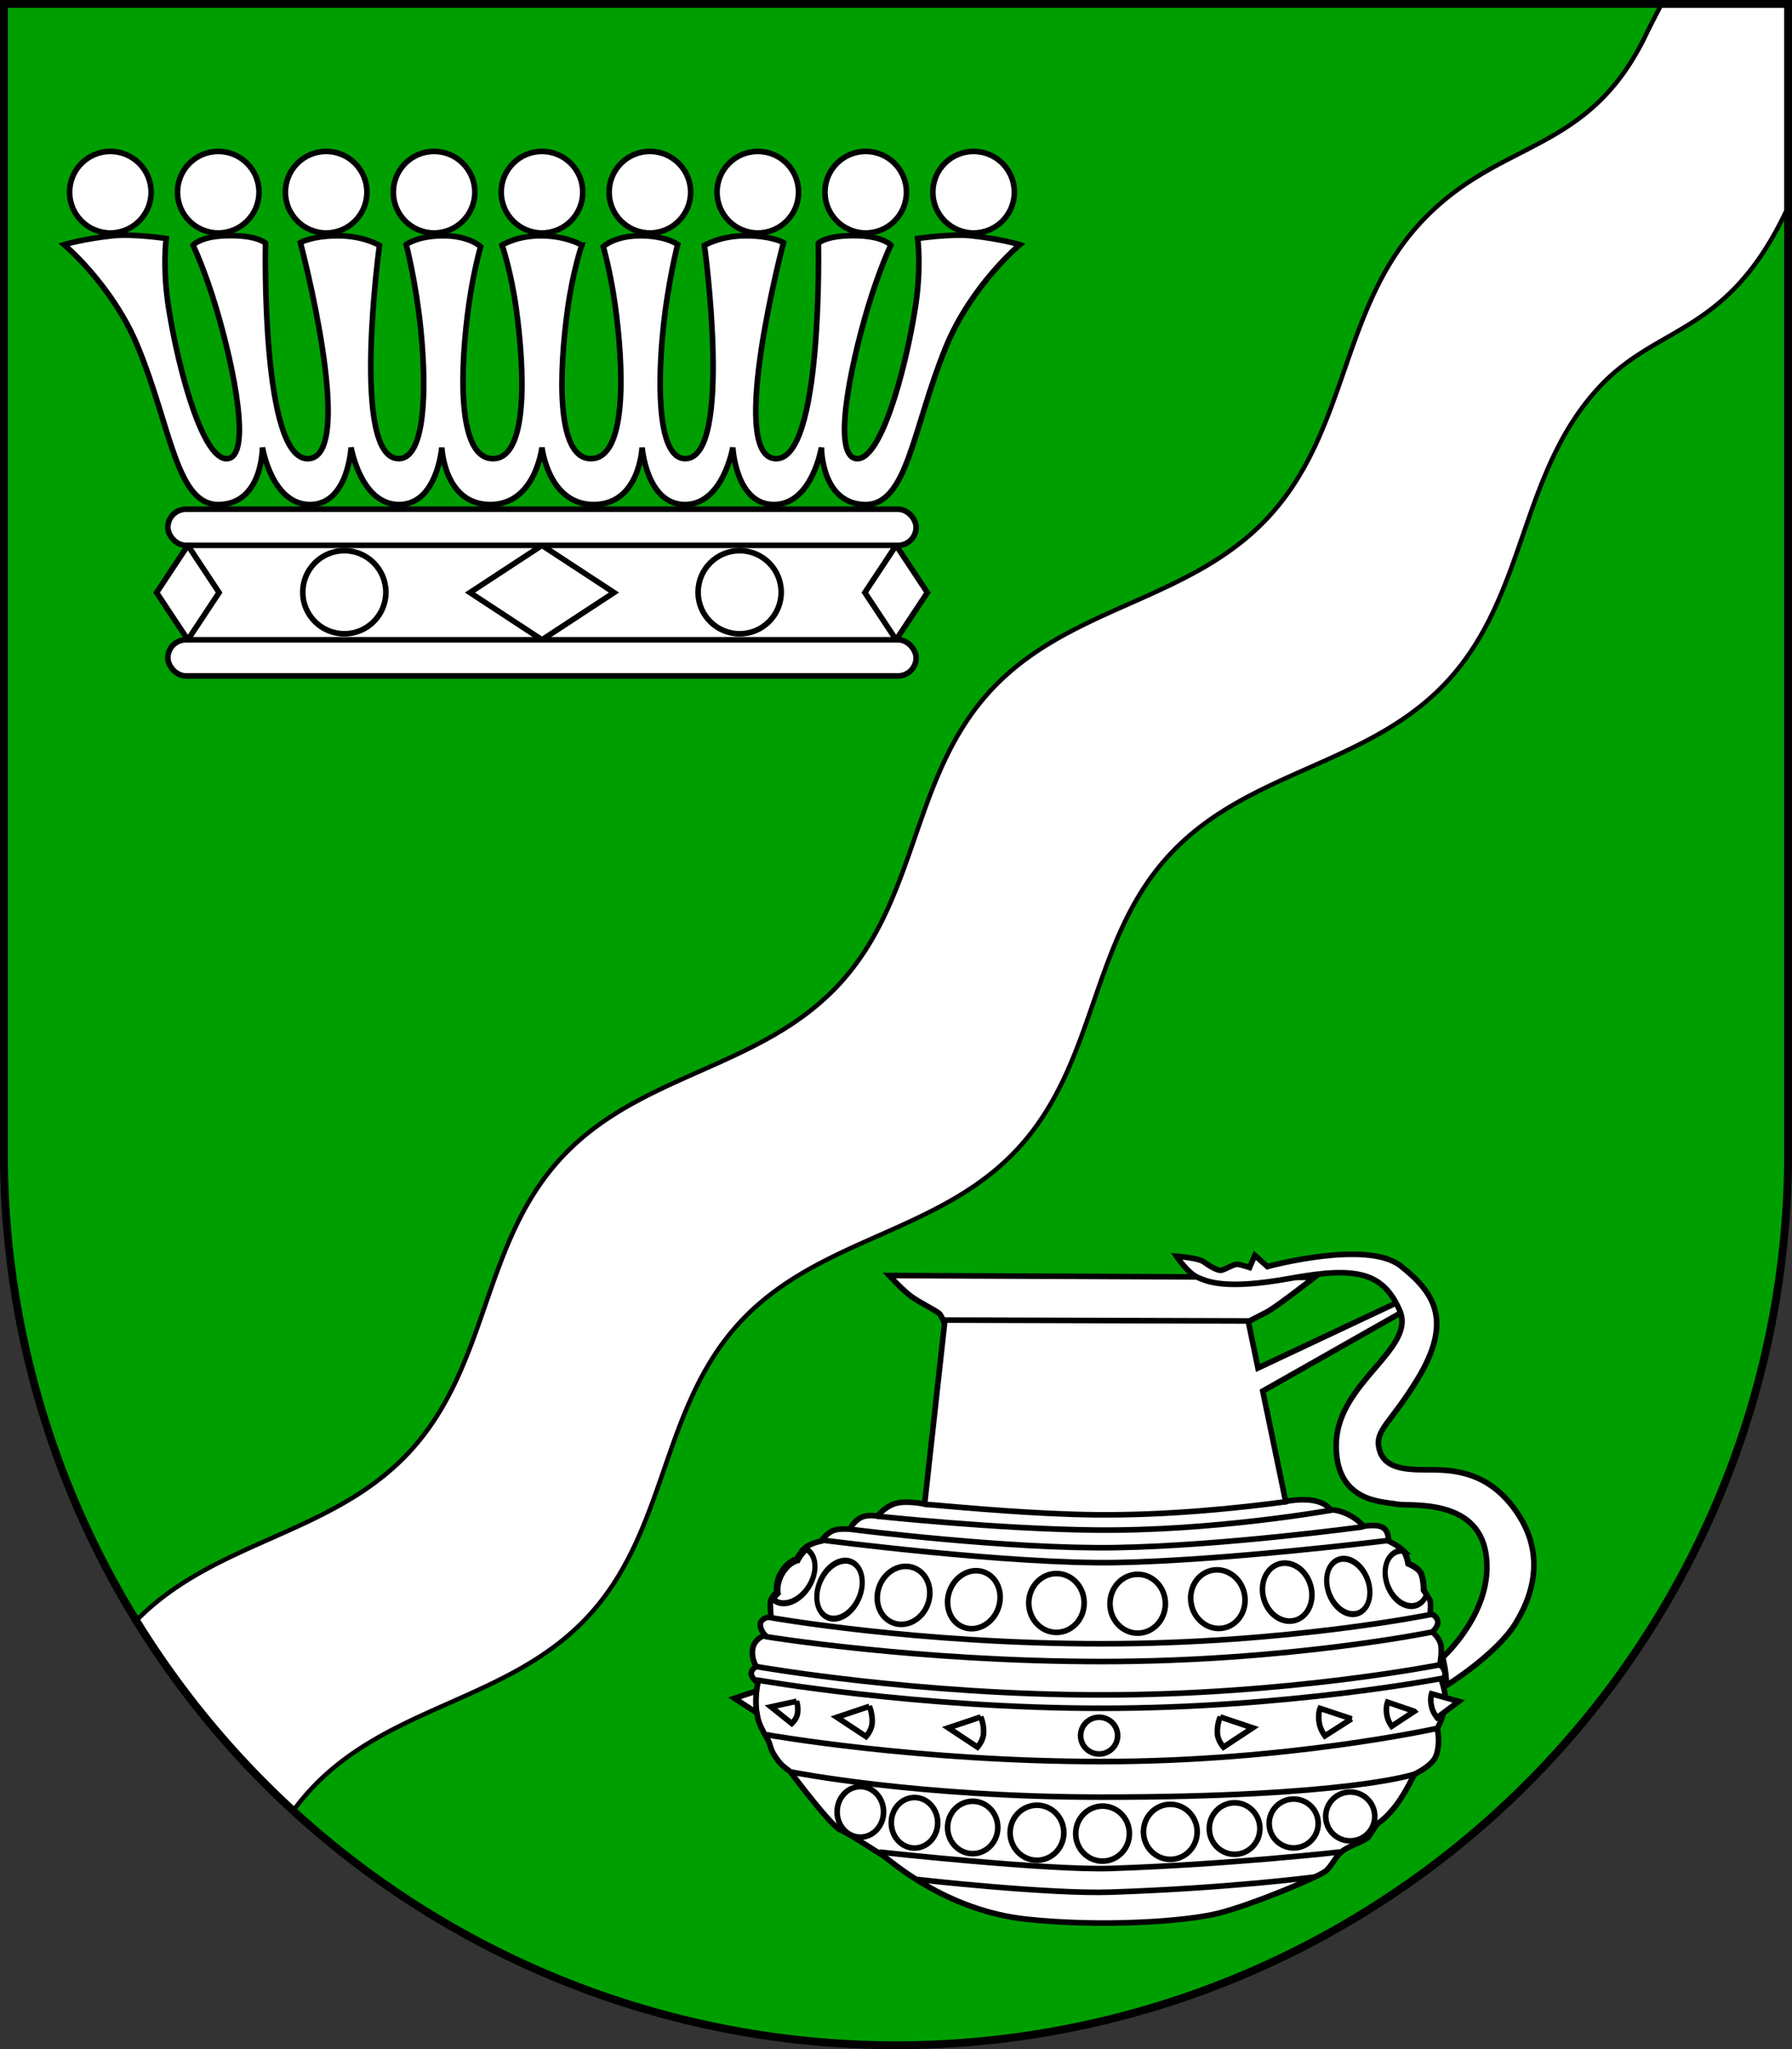 <?xml version="1.0" encoding="UTF-8" standalone="no"?>
<!-- Created with Inkscape (http://www.inkscape.org/) -->

<svg
   width="160.113mm"
   height="183.055mm"
   viewBox="0 0 160.113 183.055"
   version="1.1"
   id="svg4763"
   inkscape:version="1.2.2 (732a01da63, 2022-12-09)"
   sodipodi:docname="Wappen Grevenkrug2.svg"
   xmlns:inkscape="http://www.inkscape.org/namespaces/inkscape"
   xmlns:sodipodi="http://sodipodi.sourceforge.net/DTD/sodipodi-0.dtd"
   xmlns="http://www.w3.org/2000/svg"
   xmlns:svg="http://www.w3.org/2000/svg">
  <rect x="0" y="0" width="160.113" height="183.055" fill="#333333" stroke="none"/>
  <sodipodi:namedview
     id="namedview4765"
     pagecolor="#ffffff"
     bordercolor="#666666"
     borderopacity="1.0"
     inkscape:showpageshadow="2"
     inkscape:pageopacity="0.0"
     inkscape:pagecheckerboard="0"
     inkscape:deskcolor="#d1d1d1"
     inkscape:document-units="mm"
     showgrid="false"
     inkscape:zoom="0.77367952"
     inkscape:cx="302.45081"
     inkscape:cy="347.04292"
     inkscape:current-layer="layer1" />
  <defs
     id="defs4760" />
  <g
     inkscape:label="Ebene 1"
     inkscape:groupmode="layer"
     id="layer1"
     transform="translate(-518.977,-58.231)">
    <g
       id="g4599"
       transform="translate(491.844,-7.489)">
      <path
         id="path3678"
         style="fill:#009f01;fill-opacity:1;stroke:none;stroke-width:0.7;stroke-linecap:round;stroke-dasharray:none"
         d="M 27.483,66.07 V 168.719 a 79.706,79.706 0 0 0 79.706,79.706 79.706,79.706 0 0 0 79.707,-79.706 V 66.07 Z" />
      <path
         id="path3529"
         style="fill:#ffffff;fill-opacity:1;stroke:#000000;stroke-width:0.4;stroke-dasharray:none"
         d="m 175.606,66.07 c -0.481,0.899 -0.954,1.812 -1.409,2.757 -5.237,10.877 -13.151,9.178 -20.214,16.864 -7.063,7.686 -6.39,18.462 -13.453,26.148 -7.063,7.686 -17.861,7.926 -24.924,15.611 -7.063,7.686 -6.392,18.463 -13.454,26.148 -7.063,7.686 -17.861,7.925 -24.924,15.611 -7.063,7.686 -6.391,18.462 -13.453,26.148 -6.912,7.522 -17.399,7.917 -24.464,15.134 a 79.706,79.706 0 0 0 14.056,16.936 c 0.448,-0.607 0.929,-1.201 1.457,-1.776 7.063,-7.685 17.86,-7.925 24.923,-15.611 7.063,-7.685 6.391,-18.463 13.453,-26.148 7.063,-7.685 17.861,-7.925 24.924,-15.611 7.063,-7.685 6.392,-18.463 13.454,-26.148 7.063,-7.685 17.861,-7.926 24.924,-15.611 7.063,-7.685 6.39,-18.462 13.453,-26.148 5.324,-5.793 11.595,-4.588 16.941,-16.158 V 66.07 Z" />
      <path
         id="path4526"
         style="fill:none;fill-opacity:1;stroke:#000000;stroke-width:0.7;stroke-linecap:round;stroke-dasharray:none"
         d="M 27.483,66.07 V 168.719 a 79.706,79.706 0 0 0 79.706,79.706 79.706,79.706 0 0 0 79.707,-79.706 V 66.07 Z" />
      <g
         id="g1705"
         transform="translate(-266.377,10.141)"
         style="stroke-width:0.5;stroke-dasharray:none">
        <path
           style="fill:#ffffff;stroke:none;stroke-width:0.5;stroke-linecap:round;stroke-dasharray:none"
           d="m 310.293,102.684 v 11.663 l 63.284,1e-5 V 102.684 Z"
           id="path1590" />
        <path
           id="path1494"
           style="fill:#ffffff;stroke:#000000;stroke-width:0.5;stroke-linecap:round;stroke-dasharray:none"
           d="m 341.935,104.296 -6.433,4.219 6.433,4.219 6.434,-4.219 z" />
        <path
           id="path1458"
           style="fill:#ffffff;stroke:#000000;stroke-width:0.5;stroke-linecap:round;stroke-dasharray:none"
           d="m 373.577,104.296 2.792,4.219 -2.792,4.219 -2.792,-4.219 z"
           inkscape:transform-center-x="-31.642121"
           inkscape:transform-center-y="-16.989384" />
        <path
           id="path1392"
           style="fill:#ffffff;stroke:#000000;stroke-width:0.5;stroke-linecap:round;stroke-dasharray:none"
           d="m 310.293,104.296 -2.792,4.219 2.792,4.219 2.792,-4.219 z" />
        <g
           id="g1270"
           style="stroke-width:0.5;stroke-dasharray:none">
          <path
             style="fill:#ffffff;stroke:#000000;stroke-width:0.5;stroke-linecap:round;stroke-dasharray:none"
             d="m 345.494,77.475 c 0,0 -0.804,2.348 -1.265,5.698 -0.763,5.558 -1.067,13.344 2.056,13.379 3.302,0.037 2.961,-8.245 2.165,-13.85 -0.41,-2.893 -1.038,-5.088 -1.038,-5.088 0,0 1.021,-1.017 3.49,-0.973 2.19,0.039 3.156,0.779 3.156,0.779 0,0 -0.894,3.469 -1.314,7.722 -0.515,5.214 -0.396,11.41 1.985,11.41 4.318,0 1.721,-19.049 1.721,-19.049 0,0 1.415,-0.877 3.774,-0.862 2.282,0.014 3.29,0.612 3.29,0.612 0,0 -5.006,18.91 -0.779,19.299 4.32,0.398 3.893,-19.244 3.893,-19.244 0,0 0.751,-0.779 3.643,-0.667 2.195,0.084 2.833,0.834 2.833,0.834 0,0 -1.056,2.231 -2.078,5.668 -1.614,5.43 -3.149,13.167 -1.006,13.408 2.142,0.241 4.337,-7.652 5.257,-13.408 0.583,-3.649 0.226,-6.259 0.226,-6.259 0,0 2.954,-0.441 4.803,-0.244 2.627,0.28 4.321,0.795 4.321,0.795 0,0 -4.317,3.603 -6.585,9.106 -2.988,7.249 -3.43,14.182 -7.257,14.112 -3.91,-0.072 -3.881,-5.103 -3.881,-5.103 0,0 -0.828,5.103 -4.248,5.103 -3.42,0 -3.671,-5.103 -3.671,-5.103 0,0 -0.862,5.103 -4.283,5.103 -3.42,0 -3.823,-5.103 -3.823,-5.103 0,0 -0.193,5.064 -4.283,5.103 -4.09,0.039 -4.664,-5.103 -4.664,-5.103 0,0 -0.574,5.142 -4.664,5.103 -4.09,-0.039 -4.283,-5.103 -4.283,-5.103 0,0 -0.402,5.103 -3.823,5.103 -3.42,0 -4.283,-5.103 -4.283,-5.103 0,0 -0.25,5.103 -3.671,5.103 -3.42,0 -4.248,-5.103 -4.248,-5.103 0,0 0.029,5.031 -3.881,5.103 -3.827,0.07 -4.269,-6.863 -7.257,-14.112 -2.268,-5.503 -6.585,-9.106 -6.585,-9.106 0,0 1.694,-0.515 4.321,-0.795 1.848,-0.197 4.803,0.244 4.803,0.244 0,0 -0.358,2.61 0.226,6.259 0.92,5.756 3.115,13.649 5.257,13.408 2.143,-0.241 0.608,-7.978 -1.006,-13.408 -1.021,-3.437 -2.078,-5.668 -2.078,-5.668 0,0 0.638,-0.75 2.833,-0.834 2.892,-0.111 3.643,0.667 3.643,0.667 0,0 -0.427,19.641 3.893,19.244 4.227,-0.389 -0.779,-19.299 -0.779,-19.299 0,0 1.008,-0.597 3.29,-0.612 2.359,-0.015 3.774,0.862 3.774,0.862 0,0 -2.597,19.049 1.721,19.049 2.38,0 2.499,-6.196 1.985,-11.41 -0.42,-4.254 -1.314,-7.722 -1.314,-7.722 0,0 0.966,-0.74 3.156,-0.779 2.469,-0.043 3.49,0.973 3.49,0.973 0,0 -0.628,2.195 -1.038,5.088 -0.795,5.605 -1.136,13.887 2.165,13.85 3.123,-0.035 2.82,-7.821 2.056,-13.379 -0.46,-3.35 -1.265,-5.698 -1.265,-5.698 0,0 1.326,-0.862 3.559,-0.834 2.234,0.028 3.559,0.834 3.559,0.834 z"
             id="path983"
             sodipodi:nodetypes="cscssscsscscscscsscscssscscscscscscscssscscsscscscscsscssscsczc" />
          <g
             id="g1246"
             style="stroke-width:0.5;stroke-dasharray:none">
            <circle
               style="fill:#ffffff;stroke:#000000;stroke-width:0.5;stroke-linecap:round;stroke-dasharray:none"
               id="path1232"
               cx="322.652"
               cy="72.747"
               r="3.643" />
            <circle
               style="fill:#ffffff;stroke:#000000;stroke-width:0.5;stroke-linecap:round;stroke-dasharray:none"
               id="circle1234"
               cx="313.011"
               cy="72.747"
               r="3.643" />
            <circle
               style="fill:#ffffff;stroke:#000000;stroke-width:0.5;stroke-linecap:round;stroke-dasharray:none"
               id="circle1236"
               cx="303.37"
               cy="72.747"
               r="3.643" />
            <circle
               style="fill:#ffffff;stroke:#000000;stroke-width:0.5;stroke-linecap:round;stroke-dasharray:none"
               id="circle1238"
               cx="332.294"
               cy="72.747"
               r="3.643" />
          </g>
          <circle
             style="fill:#ffffff;stroke:#000000;stroke-width:0.5;stroke-linecap:round;stroke-dasharray:none"
             id="circle1240"
             cx="341.935"
             cy="72.747"
             r="3.643" />
          <g
             id="g1256"
             inkscape:transform-center-x="-24.103161"
             inkscape:transform-center-y="28.587264"
             transform="matrix(-1,0,0,1,683.87,0)"
             style="stroke-width:0.5;stroke-dasharray:none">
            <circle
               style="fill:#ffffff;stroke:#000000;stroke-width:0.5;stroke-linecap:round;stroke-dasharray:none"
               id="circle1248"
               cx="322.652"
               cy="72.747"
               r="3.643" />
            <circle
               style="fill:#ffffff;stroke:#000000;stroke-width:0.5;stroke-linecap:round;stroke-dasharray:none"
               id="circle1250"
               cx="313.011"
               cy="72.747"
               r="3.643" />
            <circle
               style="fill:#ffffff;stroke:#000000;stroke-width:0.5;stroke-linecap:round;stroke-dasharray:none"
               id="circle1252"
               cx="303.37"
               cy="72.747"
               r="3.643" />
            <circle
               style="fill:#ffffff;stroke:#000000;stroke-width:0.5;stroke-linecap:round;stroke-dasharray:none"
               id="circle1254"
               cx="332.294"
               cy="72.747"
               r="3.643" />
          </g>
        </g>
        <rect
           style="fill:#ffffff;stroke:#000000;stroke-width:0.5;stroke-linecap:round;stroke-dasharray:none"
           id="rect1350"
           width="66.856"
           height="3.225"
           x="308.507"
           y="101.071"
           ry="1.612"
           rx="1.612" />
        <rect
           style="fill:#ffffff;stroke:#000000;stroke-width:0.5;stroke-linecap:round;stroke-dasharray:none"
           id="rect1352"
           width="66.856"
           height="3.225"
           x="308.507"
           y="112.734"
           ry="1.612"
           rx="1.612" />
        <circle
           style="fill:#ffffff;stroke:#000000;stroke-width:0.5;stroke-linecap:round;stroke-dasharray:none"
           id="path1534"
           cx="324.274"
           cy="108.484"
           r="3.713" />
        <circle
           style="fill:#ffffff;stroke:#000000;stroke-width:0.5;stroke-linecap:round;stroke-dasharray:none"
           id="circle1588"
           cx="-359.596"
           cy="108.484"
           r="3.713"
           inkscape:transform-center-x="-17.661322"
           inkscape:transform-center-y="-17.02002"
           transform="scale(-1,1)" />
      </g>
      <g
         id="g2584"
         transform="translate(-203.762,52.803)"
         style="stroke-width:0.5;stroke-dasharray:none">
        <path
           id="path1846"
           style="fill:#ffffff;stroke:#000000;stroke-width:0.5;stroke-linecap:round;stroke-dasharray:none"
           d="m 310.344,126.863 c 0,0 1.207,1.305 1.954,1.855 0.747,0.551 2.281,1.298 2.517,1.534 0.236,0.236 0.472,0.905 0.472,0.905 l -1.78,16.124 c 0,0 -1.606,-0.34 -2.579,-0.062 -0.973,0.278 -1.641,1.14 -1.641,1.14 0,0 -1.001,-0.222 -1.641,0.223 -0.64,0.445 -0.797,0.944 -0.797,0.944 0,0 -0.971,-0.092 -1.484,0.113 -0.695,0.278 -1.085,0.945 -1.085,0.945 0,0 -1.048,0.197 -1.501,0.65 -0.452,0.452 -0.708,0.964 -0.708,0.964 0,0 -0.727,0.118 -1.337,1.101 -0.61,0.983 -0.433,1.828 -0.433,1.828 0,0 -0.472,0.453 -0.551,0.807 -0.079,0.354 0.039,1.415 0.039,1.415 0,0 -0.826,0.04 -0.944,0.571 -0.118,0.531 0.413,1.082 0.413,1.082 0,0 -0.924,0.236 -1.101,1.16 -0.177,0.924 0.315,1.632 0.315,1.632 0,0 -0.413,0.196 -0.452,0.59 -0.039,0.393 0.59,0.885 0.59,0.885 0,0 -0.559,2.138 0.275,3.918 0.178,0.38 0.376,0.744 0.582,1.089 0.34,0.568 0.149,0.787 0.785,1.699 0.633,0.906 1.087,0.992 1.305,1.282 0.501,0.667 3.612,4.773 4.39,5.107 0.779,0.334 3.059,1.836 3.782,2.28 0.723,0.445 5.562,4.95 12.959,5.728 6.566,0.691 14.071,0.223 17.13,-0.556 3.059,-0.779 9.01,-3.282 9.566,-3.782 0.556,-0.501 0.806,-1.251 1.446,-1.752 0.64,-0.501 2.058,-0.89 2.364,-1.307 0.306,-0.417 0.64,-1.057 0.89,-1.224 0.25,-0.167 0.918,-0.695 1.669,-1.724 0.751,-1.029 1.516,-2.614 1.516,-2.614 0,0 1.605,-0.743 1.933,-1.641 0.431,-1.182 0.111,-2.419 0.111,-2.419 0,0 0.751,-1.501 0.751,-2.391 0,-0.89 -0.389,-2.002 -0.389,-2.002 0,0 0.362,-0.191 0.334,-0.528 -0.046,-0.555 -0.468,-0.777 -0.468,-0.777 0,0 0.19,-0.975 0.106,-1.698 -0.083,-0.723 -0.779,-1.251 -0.779,-1.251 0,0 0.612,-0.528 0.473,-1.029 -0.139,-0.501 -0.667,-0.612 -0.667,-0.612 0,0 0.111,-1.057 -0.056,-1.28 -0.167,-0.222 -0.528,-0.806 -0.528,-0.806 0,0 -2.6e-4,-0.862 -0.223,-1.446 -0.222,-0.584 -1.168,-0.945 -1.168,-0.945 0,0 -0.138,-0.863 -0.501,-1.224 -0.394,-0.391 -1.256,-0.789 -1.256,-0.789 0,0 0.088,-0.824 -0.468,-1.186 -0.556,-0.362 -1.755,-0.116 -1.755,-0.116 0,0 -0.481,-0.721 -1.721,-1.219 -0.762,-0.306 -1.221,-0.245 -1.221,-0.245 0,0 -0.308,-0.617 -1.504,-0.84 -1.196,-0.222 -2.503,0.083 -2.503,0.083 l -2.048,-9.866 13.132,-7.445 -0.275,-0.865 -13.285,6.248 -0.86,-4.145 c 0,0 0.834,-0.445 1.613,-0.834 0.779,-0.389 4.282,-3.115 4.282,-3.115 z"
           sodipodi:nodetypes="cssccscscscscscscscscscssssssssssssscscscscscscscscscscscsccccccscc" />
        <path
           style="fill:none;stroke:#000000;stroke-width:0.5;stroke-linecap:round;stroke-dasharray:none"
           d="m 299.332,159.121 c 0,0 13.515,2.225 30.033,2.225 16.518,0 29.366,-2.614 29.366,-2.614"
           id="path1941" />
        <path
           style="fill:none;stroke:#000000;stroke-width:0.5;stroke-linecap:round;stroke-dasharray:none"
           d="m 299.706,157.415 c 0,0 13.141,2.343 29.66,2.343 16.518,0 29.366,-2.614 29.366,-2.614"
           id="path1943"
           sodipodi:nodetypes="csc" />
        <path
           style="fill:none;stroke:#000000;stroke-width:0.5;stroke-linecap:round;stroke-dasharray:none"
           d="m 298.565,161.808 c 0,0 14.282,2.52 30.8,2.52 16.518,0 30.044,-2.668 30.044,-2.668"
           id="path1945"
           sodipodi:nodetypes="csc" />
        <path
           style="fill:none;stroke:#000000;stroke-width:0.5;stroke-linecap:round;stroke-dasharray:none"
           d="m 298.565,163 c 0,0 14.282,2.52 30.8,2.52 16.518,0 30.251,-2.648 30.251,-2.648"
           id="path1947"
           sodipodi:nodetypes="csc" />
        <path
           style="fill:none;stroke:#000000;stroke-width:0.5;stroke-linecap:round;stroke-dasharray:none"
           d="m 299.413,167.888 c 0,0 13.434,2.394 29.952,2.394 16.518,0 29.858,-2.953 29.858,-2.953"
           id="path1983"
           sodipodi:nodetypes="csc" />
        <path
           style="fill:none;stroke:#000000;stroke-width:0.5;stroke-linecap:round;stroke-dasharray:none"
           d="m 301.68,171.23 c 0,0 11.167,2.228 27.686,2.228 21.788,0 27.8,-2.022 27.8,-2.022"
           id="path1985"
           sodipodi:nodetypes="csc" />
        <path
           style="fill:none;stroke:#000000;stroke-width:0.5;stroke-linecap:round;stroke-dasharray:none"
           d="m 309.574,178.378 c 0,0 15.009,1.64 20.59,1.451 10.614,-0.361 20.382,-1.462 20.382,-1.462"
           id="path1987"
           sodipodi:nodetypes="csc" />
        <path
           style="fill:none;stroke:#000000;stroke-width:0.5;stroke-linecap:round;stroke-dasharray:none"
           d="m 312.869,180.815 c 0,0 11.714,1.321 17.295,1.131 10.614,-0.361 18.121,-1.344 18.121,-1.344"
           id="path1989"
           sodipodi:nodetypes="csc" />
        <path
           style="fill:none;stroke:#000000;stroke-width:0.5;stroke-linecap:round;stroke-dasharray:none"
           d="m 304.433,150.506 c 0,0 16.645,2.164 26.212,1.997 9.566,-0.167 24.174,-1.96 24.174,-1.96"
           id="path2029"
           sodipodi:nodetypes="csc" />
        <path
           style="fill:none;stroke:#000000;stroke-width:0.5;stroke-linecap:round;stroke-dasharray:none"
           d="m 307.068,149.554 c 0,0 14.011,1.78 23.577,1.613 9.566,-0.167 21.873,-1.832 21.873,-1.832"
           id="path2031"
           sodipodi:nodetypes="csc" />
        <path
           style="fill:none;stroke:#000000;stroke-width:0.5;stroke-linecap:round;stroke-dasharray:none"
           d="m 309.359,148.372 c 0,0 10.648,1.131 19.379,1.229 10.54,0.118 21.047,-1.768 21.047,-1.768"
           id="path2033"
           sodipodi:nodetypes="csc" />
        <path
           style="fill:none;stroke:#000000;stroke-width:0.5;stroke-linecap:round;stroke-dasharray:none"
           d="m 313.704,147.31 c 3.902,0.337 9.728,0.866 15.033,0.926 6.534,0.073 13.061,-0.629 17.074,-1.169"
           id="path2076"
           sodipodi:nodetypes="csc" />
        <path
           style="fill:#ffffff;stroke:#000000;stroke-width:0.5;stroke-linecap:round;stroke-dasharray:none"
           d="m 315.287,130.842 27.175,0.079"
           id="path2162" />
        <ellipse
           style="fill:none;stroke:#000000;stroke-width:0.5;stroke-linecap:round;stroke-dasharray:none"
           id="path2216"
           cx="332.545"
           cy="156.182"
           rx="2.475"
           ry="2.628" />
        <ellipse
           style="fill:none;stroke:#000000;stroke-width:0.5;stroke-linecap:round;stroke-dasharray:none"
           id="ellipse2218"
           cx="325.289"
           cy="156.113"
           rx="2.475"
           ry="2.628" />
        <ellipse
           style="fill:none;stroke:#000000;stroke-width:0.5;stroke-linecap:round;stroke-dasharray:none"
           id="ellipse2220"
           cx="352.265"
           cy="35.445"
           rx="2.308"
           ry="2.628"
           transform="rotate(20.366)" />
        <ellipse
           style="fill:none;stroke:#000000;stroke-width:0.5;stroke-linecap:round;stroke-dasharray:none"
           id="ellipse2222"
           cx="346.238"
           cy="37.268"
           rx="2.308"
           ry="2.628"
           transform="rotate(20.366)" />
        <ellipse
           style="fill:none;stroke:#000000;stroke-width:0.503;stroke-linecap:round;stroke-dasharray:none"
           id="ellipse2224"
           cx="345.95"
           cy="-90.354"
           rx="1.936"
           ry="2.662"
           transform="matrix(0.744,0.668,-0.537,0.843,0,0)" />
        <ellipse
           style="fill:none;stroke:#000000;stroke-width:0.5;stroke-linecap:round;stroke-dasharray:none"
           id="ellipse2226"
           cx="298.747"
           cy="224.539"
           rx="2.419"
           ry="2.628"
           transform="rotate(-12.295)" />
        <ellipse
           style="fill:none;stroke:#000000;stroke-width:0.5;stroke-linecap:round;stroke-dasharray:none"
           id="ellipse2228"
           cx="265.905"
           cy="282.601"
           rx="2.182"
           ry="2.616"
           transform="matrix(0.914,-0.406,0.364,0.931,0,0)" />
        <ellipse
           style="fill:none;stroke:#000000;stroke-width:0.503;stroke-linecap:round;stroke-dasharray:none"
           id="ellipse2230"
           cx="227.334"
           cy="346.863"
           rx="1.879"
           ry="2.514"
           transform="matrix(0.772,-0.635,0.507,0.862,0,0)" />
        <path
           id="ellipse2232"
           style="fill:none;stroke:#000000;stroke-width:0.503;stroke-linecap:round;stroke-dasharray:none"
           d="m 233.169,347.455 a 2.514,1.879 90 0 0 -0.9,-0.308 2.514,1.879 90 0 0 -1.879,2.514 2.514,1.879 90 0 0 1.879,2.514 2.514,1.879 90 0 0 0.809,-0.247 c -0.009,-0.22 -0.013,-0.406 -0.013,-0.406 0,0 0.442,-0.674 0.548,-1.274 0.105,-0.6 -0.535,-1.49 -0.535,-1.49 0,0 0.294,-0.705 0.2,-1.217 a 2.514,1.879 90 0 0 -0.108,-0.086 z"
           transform="matrix(0.772,-0.635,0.507,0.862,0,0)" />
        <path
           id="ellipse2237"
           style="fill:none;stroke:#000000;stroke-width:0.503;stroke-linecap:round;stroke-dasharray:none"
           d="m 332.463,-137.859 c -0.002,0.017 -0.005,0.034 -0.007,0.05 -0.047,0.646 0.096,1.177 0.096,1.177 0,0 -0.48,0.643 -0.296,1.756 0.184,1.112 0.88,1.523 0.88,1.523 0,0 -0.036,0.397 0.028,0.711 a 2.662,1.936 90 0 0 1.734,-2.645 2.662,1.936 90 0 0 -1.936,-2.662 2.662,1.936 90 0 0 -0.5,0.092 z"
           transform="matrix(0.64,0.769,-0.654,0.757,0,0)" />
        <ellipse
           style="fill:none;stroke:#000000;stroke-width:0.5;stroke-linecap:round;stroke-dasharray:none"
           id="path2295"
           cx="329.406"
           cy="176.717"
           rx="2.399"
           ry="2.458" />
        <ellipse
           style="fill:none;stroke:#000000;stroke-width:0.5;stroke-linecap:round;stroke-dasharray:none"
           id="ellipse2297"
           cx="323.546"
           cy="176.639"
           rx="2.399"
           ry="2.458" />
        <ellipse
           style="fill:none;stroke:#000000;stroke-width:0.5;stroke-linecap:round;stroke-dasharray:none"
           id="ellipse2299"
           cx="317.804"
           cy="176.167"
           rx="2.242"
           ry="2.34" />
        <ellipse
           style="fill:none;stroke:#000000;stroke-width:0.5;stroke-linecap:round;stroke-dasharray:none"
           id="ellipse2301"
           cx="312.604"
           cy="175.75"
           rx="2.075"
           ry="2.257" />
        <ellipse
           style="fill:none;stroke:#000000;stroke-width:0.5;stroke-linecap:round;stroke-dasharray:none"
           id="ellipse2303"
           cx="307.765"
           cy="174.776"
           rx="2.075"
           ry="2.257" />
        <ellipse
           style="fill:none;stroke:#000000;stroke-width:0.5;stroke-linecap:round;stroke-dasharray:none"
           id="ellipse2305"
           cx="335.462"
           cy="176.56"
           rx="2.399"
           ry="2.458" />
        <ellipse
           style="fill:none;stroke:#000000;stroke-width:0.5;stroke-linecap:round;stroke-dasharray:none"
           id="ellipse2307"
           cx="341.204"
           cy="176.265"
           rx="2.261"
           ry="2.301" />
        <ellipse
           style="fill:none;stroke:#000000;stroke-width:0.5;stroke-linecap:round;stroke-dasharray:none"
           id="ellipse2309"
           cx="346.484"
           cy="175.813"
           rx="2.192"
           ry="2.183" />
        <ellipse
           style="fill:none;stroke:#000000;stroke-width:0.5;stroke-linecap:round;stroke-dasharray:none"
           id="ellipse2311"
           cx="351.537"
           cy="175.184"
           rx="2.192"
           ry="2.183" />
        <ellipse
           style="fill:none;stroke:#000000;stroke-width:0.5;stroke-linecap:round;stroke-dasharray:none"
           id="path2375"
           cx="329.101"
           cy="167.964"
           rx="1.655"
           ry="1.641" />
        <path
           style="fill:none;stroke:#000000;stroke-width:0.5;stroke-linecap:round;stroke-dasharray:none"
           d="m 339.919,166.296 2.9,0.973 -2.608,1.724 c 0,0 -0.5,-0.558 -0.542,-1.196 -0.056,-0.848 0.25,-1.502 0.25,-1.502 z"
           id="path2377"
           sodipodi:nodetypes="cccsc" />
        <path
           style="fill:none;stroke:#000000;stroke-width:0.5;stroke-linecap:round;stroke-dasharray:none"
           d="m 351.656,166.463 -2.381,1.524 c 0,0 -0.382,-0.507 -0.492,-1.066 -0.168,-0.849 0.058,-1.391 0.058,-1.391 0.938,0.312 1.877,0.622 2.816,0.933 z"
           id="path2379"
           sodipodi:nodetypes="ccscc" />
        <path
           style="fill:none;stroke:#000000;stroke-width:0.5;stroke-linecap:round;stroke-dasharray:none"
           d="m 357.26,165.794 -2.021,1.335 c 0,0 -0.324,-0.445 -0.418,-0.934 -0.142,-0.744 0.049,-1.219 0.049,-1.219 0.992,0.34 1.505,0.518 2.389,0.817 z"
           id="path2381"
           sodipodi:nodetypes="ccscc" />
        <path
           style="fill:#ffffff;stroke:#000000;stroke-width:0.5;stroke-linecap:round;stroke-dasharray:none"
           d="m 361.234,164.908 -1.941,1.449 c 0,0 -0.349,-0.425 -0.47,-0.908 -0.185,-0.734 -0.021,-1.22 -0.021,-1.22 1.01,0.283 0.824,0.235 1.724,0.483 z"
           id="path2383"
           sodipodi:nodetypes="ccsccc" />
        <path
           style="fill:none;stroke:#000000;stroke-width:0.5;stroke-linecap:round;stroke-dasharray:none"
           d="m 318.524,166.296 -2.9,0.973 2.608,1.724 c 0,0 0.5,-0.558 0.542,-1.196 0.056,-0.848 -0.25,-1.502 -0.25,-1.502 z"
           id="path2385"
           sodipodi:nodetypes="cccsc" />
        <path
           style="fill:none;stroke:#000000;stroke-width:0.5;stroke-linecap:round;stroke-dasharray:none"
           d="m 308.569,165.35 -2.9,0.973 2.608,1.724 c 0,0 0.5,-0.558 0.542,-1.196 0.056,-0.848 -0.25,-1.502 -0.25,-1.502 z"
           id="path2387"
           sodipodi:nodetypes="cccsc" />
        <path
           style="fill:none;stroke:#000000;stroke-width:0.5;stroke-linecap:round;stroke-dasharray:none"
           d="m 302.067,164.894 -2.285,0.499 1.857,1.488 c 0,0 0.424,-0.377 0.504,-0.849 0.107,-0.628 -0.076,-1.139 -0.076,-1.139 z"
           id="path2389"
           sodipodi:nodetypes="cccsc" />
        <path
           id="path2391"
           style="fill:#ffffff;stroke:#000000;stroke-width:0.5;stroke-linecap:round;stroke-dasharray:none"
           d="m 298.487,163.978 -1.968,0.651 1.99,1.297 c -0.121,-0.744 -0.083,-1.45 -0.022,-1.947 z" />
        <path
           style="fill:#ffffff;stroke:#000000;stroke-width:0.5;stroke-linecap:round;stroke-dasharray:none"
           d="m 359.801,160.975 c 0,0 4.646,-4.177 3.859,-9.251 -0.787,-5.073 -6.961,-4.208 -8.023,-4.444 -1.062,-0.236 -5.545,-0.079 -5.348,-5.506 0.197,-5.427 7.158,-8.377 5.663,-11.798 -1.494,-3.421 -3.893,-3.933 -9.714,-2.871 -5.82,1.062 -7.433,0.315 -8.337,-0.079 -0.905,-0.393 -1.888,-1.888 -1.888,-1.888 0,0 1.966,0.157 2.419,0.492 0.452,0.334 1.16,0.767 1.514,0.767 0.354,0 1.18,-0.61 1.593,-0.531 0.413,0.079 1.003,0.275 1.003,0.275 l 0.472,-1.081 1.121,1.003 c 0,0 8.897,-2.427 11.9,-0.063 3.003,2.364 4.692,4.872 1.529,10.095 -2.392,3.949 -3.838,4.561 -3.448,6.229 0.389,1.669 2.058,1.891 4.116,1.891 2.058,0 5.18,-0.054 7.731,3.17 2.948,3.726 2.225,7.508 0.334,10.567 -1.717,2.778 -6.146,5.52 -6.146,5.52 0,0 -0.043,-0.927 -0.147,-1.517 -0.104,-0.593 -0.202,-0.981 -0.202,-0.981 z"
           id="path2539"
           sodipodi:nodetypes="csssssscssscccsssssscsc" />
      </g>
    </g>
  </g>
</svg>
